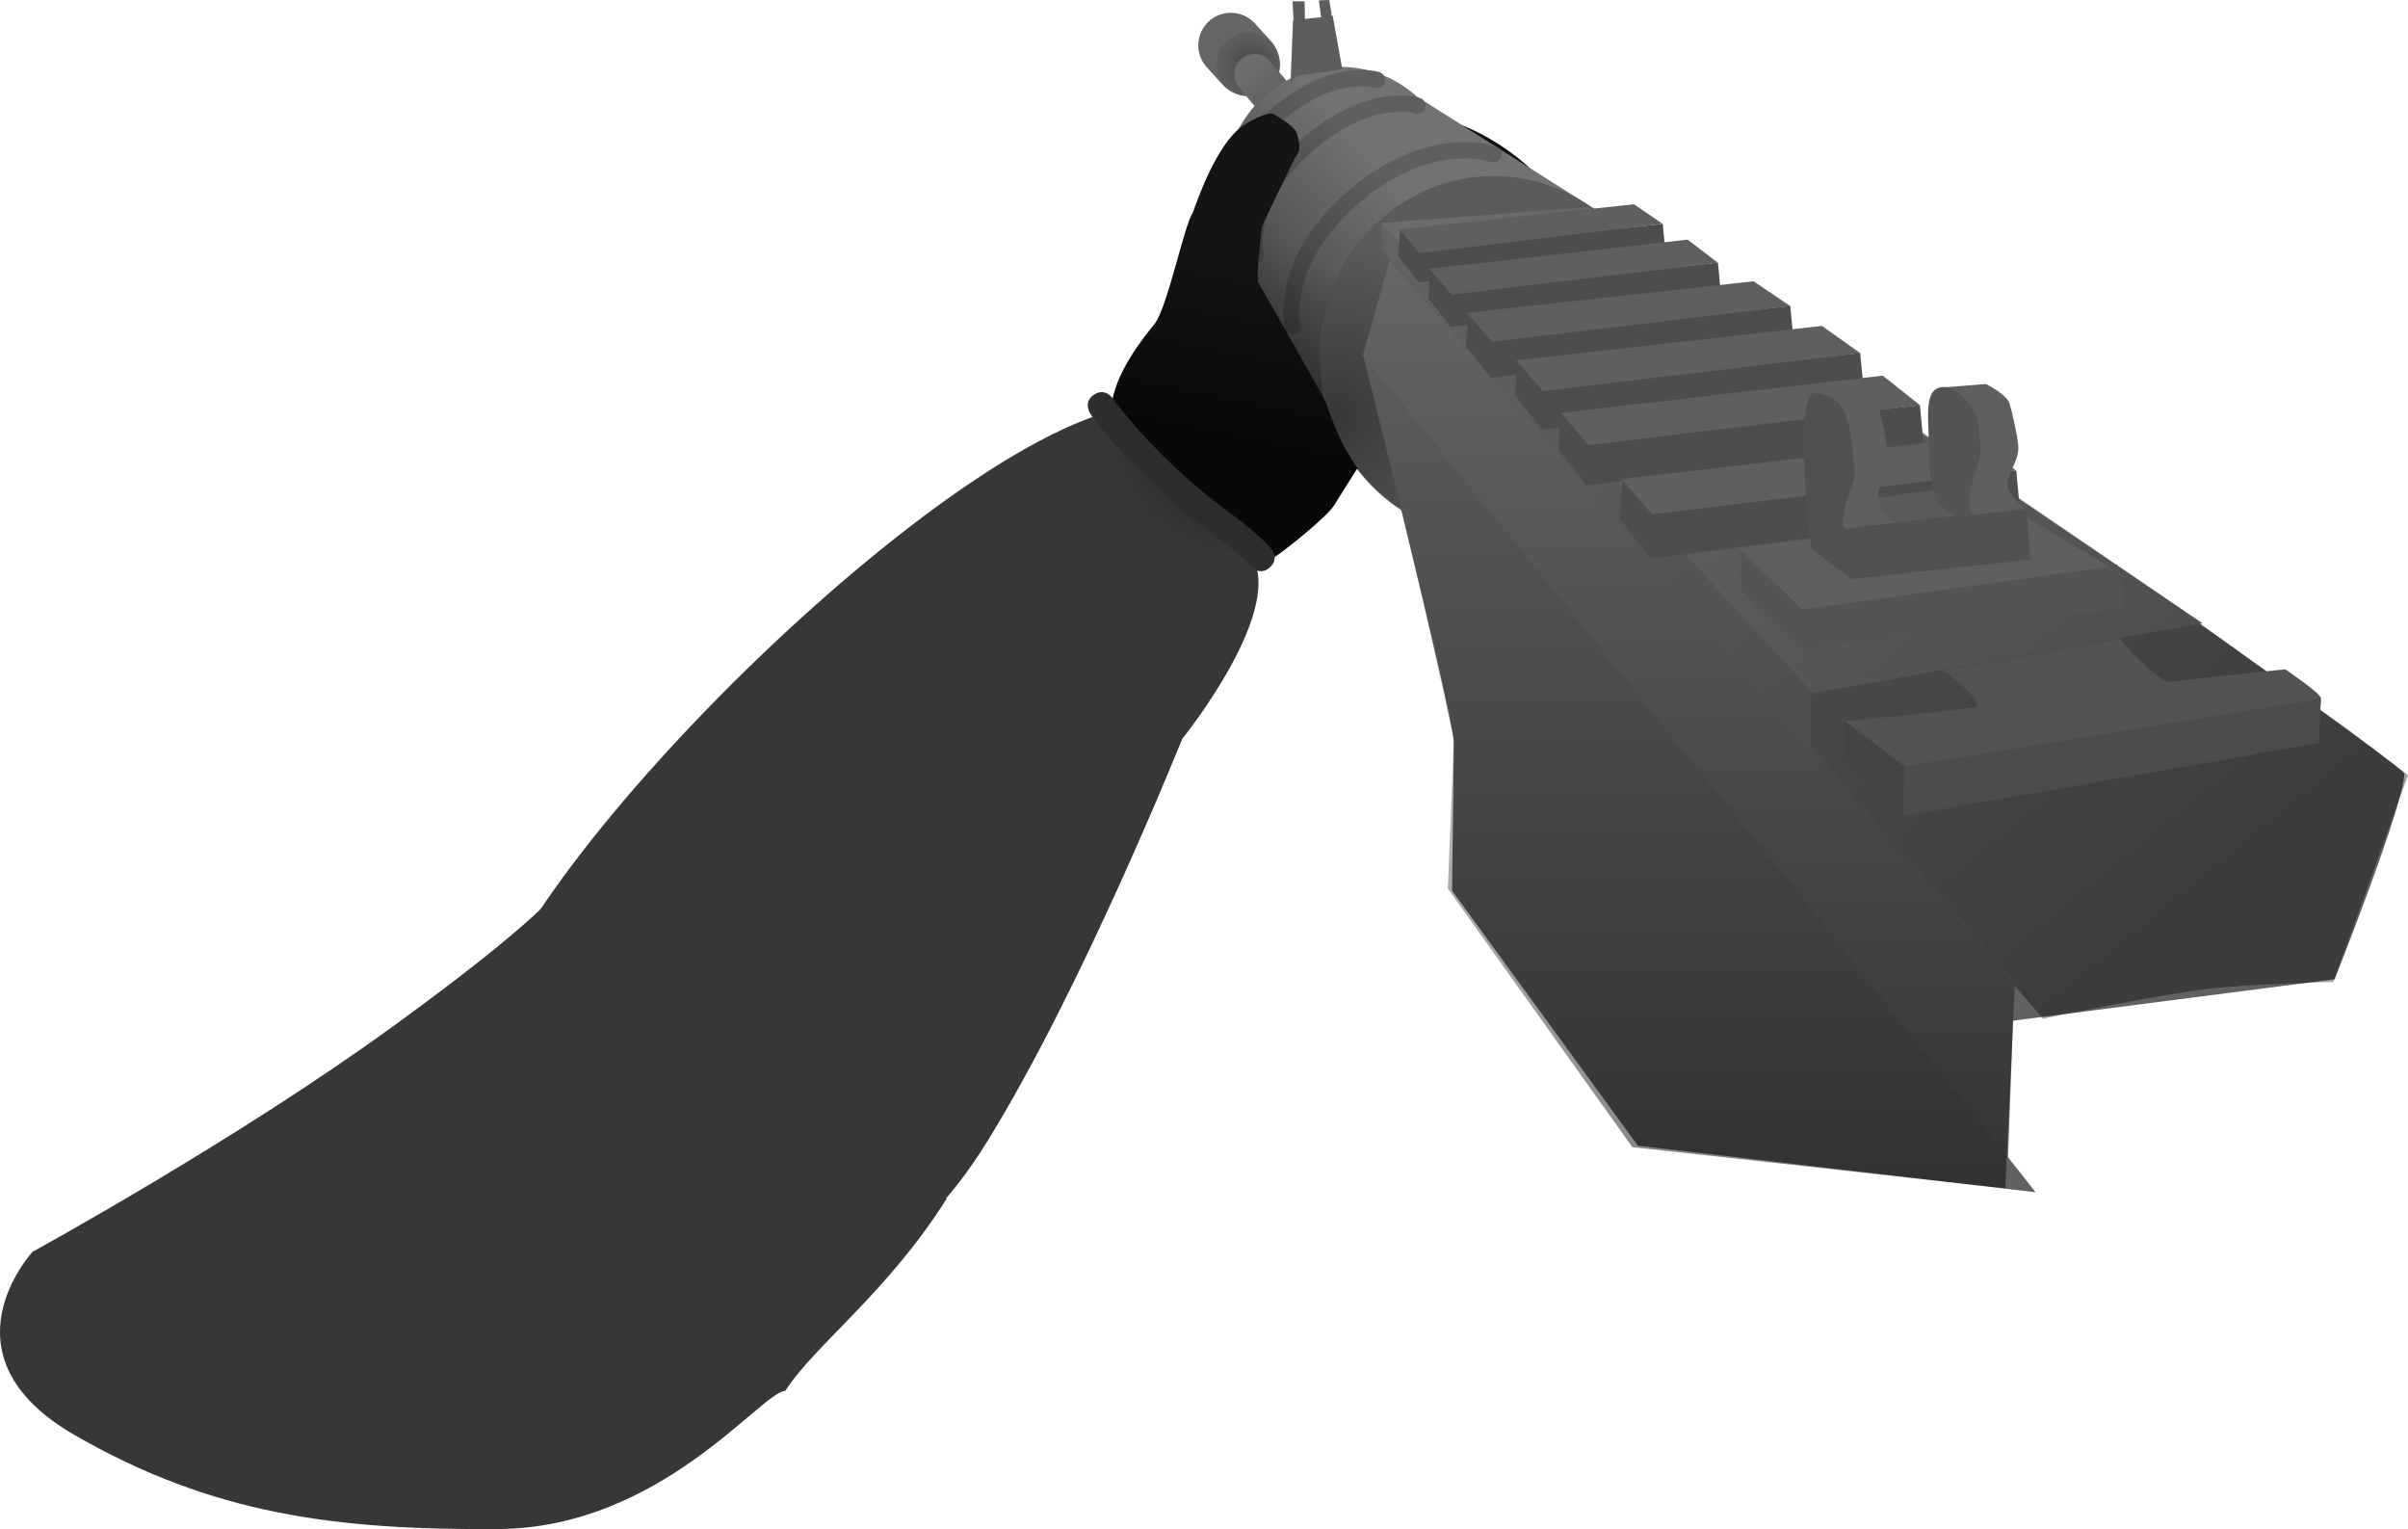 <svg version="1.1" xmlns="http://www.w3.org/2000/svg" xmlns:xlink="http://www.w3.org/1999/xlink" width="443.993" height="281.863" viewBox="0,0,443.993,281.863"><defs><linearGradient x1="269.621" y1="48.006" x2="303.289" y2="69.593" gradientUnits="userSpaceOnUse" id="color-1"><stop offset="0" stop-color="#151413"/><stop offset="1" stop-color="#090807"/></linearGradient><radialGradient cx="245.814" cy="36.771" r="5.654" gradientUnits="userSpaceOnUse" id="color-2"><stop offset="0" stop-color="#000000" stop-opacity="0.259"/><stop offset="1" stop-color="#000000" stop-opacity="0"/></radialGradient><linearGradient x1="261.541" y1="43.812" x2="250.77" y2="32.606" gradientUnits="userSpaceOnUse" id="color-3"><stop offset="0" stop-color="#000000" stop-opacity="0.259"/><stop offset="1" stop-color="#000000" stop-opacity="0"/></linearGradient><radialGradient cx="261.353" cy="101.047" r="32.058" gradientUnits="userSpaceOnUse" id="color-4"><stop offset="0" stop-color="#000000" stop-opacity="0.388"/><stop offset="1" stop-color="#000000" stop-opacity="0"/></radialGradient><radialGradient cx="300.472" cy="71.329" r="23.77" gradientUnits="userSpaceOnUse" id="color-5"><stop offset="0" stop-color="#000000" stop-opacity="0.078"/><stop offset="1" stop-color="#000000" stop-opacity="0"/></radialGradient><radialGradient cx="307.189" cy="79.535" r="24.603" gradientUnits="userSpaceOnUse" id="color-6"><stop offset="0" stop-color="#000000" stop-opacity="0.078"/><stop offset="1" stop-color="#000000" stop-opacity="0"/></radialGradient><radialGradient cx="318.827" cy="88.308" r="28.616" gradientUnits="userSpaceOnUse" id="color-7"><stop offset="0" stop-color="#000000" stop-opacity="0.078"/><stop offset="1" stop-color="#000000" stop-opacity="0"/></radialGradient><radialGradient cx="330.152" cy="97.858" r="31.342" gradientUnits="userSpaceOnUse" id="color-8"><stop offset="0" stop-color="#000000" stop-opacity="0.078"/><stop offset="1" stop-color="#000000" stop-opacity="0"/></radialGradient><radialGradient cx="339.853" cy="109.209" r="31.342" gradientUnits="userSpaceOnUse" id="color-9"><stop offset="0" stop-color="#000000" stop-opacity="0.078"/><stop offset="1" stop-color="#000000" stop-opacity="0"/></radialGradient><linearGradient x1="250.205" y1="99.413" x2="262.796" y2="74.742" gradientUnits="userSpaceOnUse" id="color-10"><stop offset="0" stop-color="#000000" stop-opacity="0.376"/><stop offset="1" stop-color="#000000" stop-opacity="0"/></linearGradient><radialGradient cx="240.168" cy="69.803" r="6.986" gradientUnits="userSpaceOnUse" id="color-11"><stop offset="0" stop-color="#000000" stop-opacity="0.373"/><stop offset="1" stop-color="#000000" stop-opacity="0"/></radialGradient><linearGradient x1="247.772" y1="85.221" x2="274.826" y2="61.38" gradientUnits="userSpaceOnUse" id="color-12"><stop offset="0" stop-color="#000000" stop-opacity="0.4"/><stop offset="1" stop-color="#000000" stop-opacity="0"/></linearGradient><radialGradient cx="243.111" cy="103.265" r="23.681" gradientUnits="userSpaceOnUse" id="color-13"><stop offset="0" stop-color="#000000" stop-opacity="0.467"/><stop offset="1" stop-color="#000000" stop-opacity="0"/></radialGradient><linearGradient x1="250.132" y1="70.684" x2="243.065" y2="106.121" gradientUnits="userSpaceOnUse" id="color-14"><stop offset="0" stop-color="#151413"/><stop offset="1" stop-color="#090807"/></linearGradient><linearGradient x1="326.486" y1="72.269" x2="326.486" y2="243.543" gradientUnits="userSpaceOnUse" id="color-15"><stop offset="0" stop-color="#000000" stop-opacity="0"/><stop offset="1" stop-color="#000000" stop-opacity="0.49"/></linearGradient><linearGradient x1="412.463" y1="194.156" x2="274.631" y2="25.35" gradientUnits="userSpaceOnUse" id="color-16"><stop offset="0" stop-color="#000000" stop-opacity="0.376"/><stop offset="1" stop-color="#000000" stop-opacity="0"/></linearGradient></defs><g transform="translate(-15.049,-24.485)"><g data-paper-data="{&quot;isPaintingLayer&quot;:true}" fill-rule="nonzero" stroke-linejoin="miter" stroke-miterlimit="10" stroke-dasharray="" stroke-dashoffset="0" style="mix-blend-mode: normal"><path d="M303.289,69.593c-2.734,4.264 -12.487,2.889 -21.784,-3.072c-9.297,-5.961 -14.617,-14.25 -11.883,-18.514c2.734,-4.264 12.487,-2.889 21.784,3.072c9.297,5.961 14.617,14.25 11.883,18.514z" fill="url(#color-1)" stroke="none" stroke-width="0" stroke-linecap="butt"/><path d="M364.221,215.469l-24.756,-73.518l81.02,-2.626c0,0 37.884,26.89 37.884,27.757c0,5.616 -12.845,37.907 -12.845,37.907z" fill="#616161" stroke="none" stroke-width="0" stroke-linecap="butt"/><path d="M241.991,32.842l2.952,3.248" fill="none" stroke="#656565" stroke-width="12" stroke-linecap="round"/><path d="M239.393,36.38c0,-3.223 2.613,-5.836 5.836,-5.836c3.223,0 5.836,2.613 5.836,5.836c0,3.223 -2.613,5.836 -5.836,5.836c-3.223,0 -5.836,-2.613 -5.836,-5.836z" fill="#5d5d5d" stroke="none" stroke-width="0" stroke-linecap="butt"/><path d="M240.16,42.499v-11.457h11.308v11.457z" fill="url(#color-2)" stroke="none" stroke-width="0" stroke-linecap="butt"/><path d="M258.544,52.79l-12.179,-14.615" fill="none" stroke="#6d6d6d" stroke-width="7.5" stroke-linecap="round"/><path d="M242.936,39.782c0,0 -1.021,-3.122 1.062,-4.569c2.939,-2.043 5.158,0.476 5.158,0.476l3.26,3.856l-5.971,4.615z" fill="url(#color-3)" stroke="none" stroke-width="0" stroke-linecap="butt"/><g fill="#727272" stroke="none" stroke-width="0" stroke-linecap="butt"><path d="M283.711,59.195c0,12.363 -9.634,22.385 -21.518,22.385c-11.884,0 -21.518,-10.022 -21.518,-22.385c0,-12.363 9.634,-22.385 21.518,-22.385c11.884,0 21.518,10.022 21.518,22.385z"/><path d="M263.582,107.262l-20.476,-38.176l33.317,-26.723l34.012,21.518z"/></g><path d="M322.582,90.257c0,18.401 -14.373,33.317 -32.103,33.317c-17.73,0 -32.103,-14.917 -32.103,-33.317c0,-18.401 14.373,-33.317 32.103,-33.317c17.73,0 32.103,14.917 32.103,33.317z" fill="#5b5b5b" stroke="none" stroke-width="0" stroke-linecap="butt"/><path d="M254.197,38.487l-1.191,1.281l0.453,-11.554l7.318,-0.812l1.771,9.83z" fill="#5d5d5d" stroke="none" stroke-width="0" stroke-linecap="butt"/><path d="M253.588,29.02l-0.221,-4.295h2.225l0.074,3.852z" fill="#5d5d5d" stroke="none" stroke-width="0" stroke-linecap="butt"/><path d="M258.449,90.348c0,-18.464 14.353,-33.432 32.058,-33.432c17.705,0 32.058,14.968 32.058,33.432c0,18.464 -14.353,33.432 -32.058,33.432c-17.705,0 -32.058,-14.968 -32.058,-33.432z" fill="url(#color-4)" stroke="none" stroke-width="0" stroke-linecap="butt"/><path d="M258.735,28.263l-0.517,-3.704l1.93,-0.074l0.59,3.778z" fill="#5d5d5d" stroke="none" stroke-width="0" stroke-linecap="butt"/><path d="M277.095,109.039l-10.759,-19.088l4.986,-17.59l115.165,132.863l-1.2,32.821z" fill="#666666" stroke="none" stroke-width="0" stroke-linecap="butt"/><path d="M317.048,235.676l-34.265,-47.001c0,0 0.371,-26.796 0.304,-27.601c-0.531,-6.448 -16.682,-71.125 -16.682,-71.125l89.142,110.161l34.832,44.144z" fill="#616161" stroke="none" stroke-width="0" stroke-linecap="butt"/><path d="M277.267,74.604c1.278,-1.297 12.304,-3.759 25.369,-4.573c13.064,-0.814 22.769,-1.473 21.491,-0.176c-1.248,1.267 -25.368,4.404 -25.669,4.423c-13.064,0.814 -22.469,1.623 -21.191,0.326z" fill="url(#color-5)" stroke="none" stroke-width="0" stroke-linecap="butt"/><path d="M283.171,84.005c1.323,-1.771 12.736,-5.131 26.258,-6.243c13.522,-1.112 23.567,-2.011 22.244,-0.24c-1.292,1.73 -26.256,6.012 -26.568,6.038c-13.522,1.112 -23.256,2.216 -21.934,0.445z" fill="url(#color-6)" stroke="none" stroke-width="0" stroke-linecap="butt"/><path d="M290.891,93.256c1.538,-1.96 14.813,-5.68 30.541,-6.91c15.728,-1.231 27.411,-2.226 25.873,-0.266c-1.503,1.915 -30.54,6.655 -30.902,6.684c-15.728,1.231 -27.05,2.453 -25.512,0.493z" fill="url(#color-7)" stroke="none" stroke-width="0" stroke-linecap="butt"/><path d="M333.005,95.896c17.226,-1.231 30.023,-2.226 28.338,-0.266c-1.646,1.915 -33.449,6.655 -33.846,6.684c-17.226,1.231 -29.627,2.453 -27.942,0.493c1.685,-1.96 16.224,-5.68 33.451,-6.91z" fill="url(#color-8)" stroke="none" stroke-width="0" stroke-linecap="butt"/><path d="M342.706,107.247c17.226,-1.231 30.023,-2.226 28.338,-0.266c-1.646,1.915 -33.449,6.655 -33.846,6.684c-17.226,1.231 -29.627,2.453 -27.942,0.493c1.685,-1.96 16.224,-5.68 33.451,-6.91z" fill="url(#color-9)" stroke="none" stroke-width="0" stroke-linecap="butt"/><g fill="none" stroke="#5f5f5f" stroke-width="3" stroke-linecap="round"><path d="M253.408,84.606c0,0 -2.865,-11.921 11.534,-24.071c14.044,-11.852 25.53,-7.607 25.53,-7.607"/><path d="M246.57,71.559c0,0 -2.395,-10.131 9.641,-20.458c11.739,-10.073 20.217,-7.107 20.217,-7.107"/><path d="M242.351,62.677c0,0 -2.132,-8.623 8.584,-17.412c10.453,-8.573 18.002,-6.049 18.002,-6.049"/></g><path d="M257.657,110.843c-2.229,-1.775 -8.298,-17.038 -10.575,-20.33c-7.479,-10.819 -3.243,-18.169 -0.637,-25.322c1.142,-3.134 4.608,-2.725 7.362,-2.163c2.687,0.549 8.434,11.444 8.434,11.444c0,0 -0.796,1.28 -1.384,2.741c-0.879,2.185 -1.626,5.144 -1.8,6.26c-0.229,1.47 -0.588,3.264 -0.618,7.081c-0.04,5.156 1.897,13.633 2.642,13.043c0.761,-0.603 -0.271,6.958 -0.271,6.958c0,0 1.94,4.346 -3.154,0.289z" fill="url(#color-10)" stroke="none" stroke-width="NaN" stroke-linecap="butt"/><path d="M234.429,66.619c-0.238,-1.97 0.21,-4.846 2.559,-5.848c1.028,-0.438 5.571,0.99 6.868,0.914c4.262,-0.248 4.103,3.28 4.445,6.112c0.15,1.241 -1.055,2.513 -2.052,3.464c-1.278,1.22 -4.155,0.244 -6.55,0.384c-4.262,0.248 -4.928,-2.195 -5.27,-5.026z" fill="url(#color-11)" stroke="none" stroke-width="NaN" stroke-linecap="butt"/><path d="M356.622,131.388l-0.706,-9.354l32.651,-3.53l0.882,8.648z" fill="#838383" stroke="none" stroke-width="0" stroke-linecap="butt"/><path d="M118.036,188.439c17.15,2.574 70.146,54.417 71.562,56.994c-10.901,17.329 -24.342,26.986 -29.754,35.436c-4.464,0.187 -22.933,25.26 -52.882,25.469c-29.949,0.208 -52.77,-2.685 -78.201,-17.353c-25.431,-14.669 -7.695,-33.763 -7.695,-33.763c0,0 37.408,-20.464 66.315,-41.45c28.053,-20.366 30.656,-25.332 30.656,-25.332z" fill="#383735" stroke="none" stroke-width="0" stroke-linecap="butt"/><path d="M259.388,98.771l-20.684,-36.057c0,0 1.247,-7.359 2.66,-10.713c1.282,-3.043 5.465,-8.569 5.465,-8.569c0,0 1.95,-2.622 6.088,-4.238c4.764,-1.861 11.933,-2.638 14.179,-0.639c1.861,1.657 17.104,7.802 19.691,10.746c2.236,2.544 -16.546,14.976 -16.546,14.976c0,0 -7.06,5.974 -9.98,14.921c-0.02,0.062 -0.037,0.125 -0.055,0.187c-1.358,4.718 -1.666,5.897 -1.764,9.448c-0.169,5.47 0.946,9.939 0.946,9.939z" fill="url(#color-12)" stroke="none" stroke-width="0" stroke-linecap="butt"/><path d="M169.716,258.12c-14.033,1.472 -62.78,-34.49 -64.384,-36.668c-13.075,-17.759 70.474,-105.923 111.544,-120.233c3.491,-1.216 8.55,5.567 14.44,11.568c4.23,4.31 8.71,6.256 14.175,13.679c7.247,9.843 -12.453,34.203 -12.453,34.203c0,0 -18.432,45.998 -36.052,74.375c-10.8,17.394 -21.066,22.425 -27.271,23.076z" fill="#383735" stroke="none" stroke-width="0" stroke-linecap="butt"/><path d="M261.162,120.358c0,9.639 -4.513,4.499 -12.841,8.701c-3.643,1.838 -8.085,-2.36 -12.489,-2.36c-14.472,0 -20.963,-2.134 -20.963,-15.99c0,-6.071 4.581,-11.914 8.33,-16.253c4.806,-5.564 14.11,-0.012 22.241,-0.012c14.472,0 15.722,12.059 15.722,25.915z" fill="url(#color-13)" stroke="none" stroke-width="NaN" stroke-linecap="butt"/><path d="M261.039,117.634c-1.521,2.453 -12.537,11.249 -13.092,10.658c-0.114,-0.121 -5.538,-2.804 -9.94,-6.515c-4.19,-3.532 -8.1,-7.234 -10.615,-9.893c-6.642,-7.021 -7.277,-13.528 -7.228,-13.767c1.083,-5.283 4.911,-10.425 7.775,-13.938c2.311,-2.835 5.605,-18.707 7.008,-20.393c1.047,-2.938 4.468,-12.627 9.104,-16.004c0.948,-0.69 4.695,-2.924 5.885,-2.224c0.966,0.569 3.831,2.209 4.23,3.5c0.634,2.05 0.723,3.319 -0.379,4.577c-1.47,3.016 -4.302,8.801 -5.714,11.825c-0.028,0.061 -0.295,0.718 -0.322,0.776c-0.245,1.142 -0.344,3.276 -0.468,4.285c-0.52,4.236 -0.266,5.887 -0.266,5.887c0,0 11.083,19.583 12.364,21.905c0.09,0.162 1.231,3.812 2.907,7.323c1.161,2.433 3.06,5.15 3.06,5.15c0,0 -1.481,2.287 -4.309,6.848z" fill="url(#color-14)" stroke="none" stroke-width="0" stroke-linecap="butt"/><path d="M216.758,97.243c2.08,-1.387 3.467,0.693 3.467,0.693l0.387,0.592c5.067,6.52 11.783,13.243 18.315,18.317c3.675,2.854 7.305,5.219 10.452,8.7c0,0 1.672,1.858 -0.186,3.531c-1.858,1.672 -3.531,-0.186 -3.531,-0.186c-2.919,-3.261 -6.366,-5.419 -9.79,-8.086c-6.854,-5.337 -13.88,-12.361 -19.207,-19.205l-0.6,-0.889c0,0 -1.387,-2.08 0.693,-3.467z" fill="#2e2d2b" stroke="none" stroke-width="0.5" stroke-linecap="butt"/><path d="M282.014,188.313l1.081,-27.566c0,0 -3.36,-15.471 -5.617,-25.093c-3.055,-13.027 -11.055,-45.997 -11.055,-45.997l4.99,-17.388l115.134,133.912l-1.77,37.362l-68.748,-7.594z" fill="url(#color-15)" stroke="none" stroke-width="0" stroke-linecap="butt"/><path d="M269.787,65.6l38.214,-2.925l113.141,76.7l-73.796,13.256z" fill="#727272" stroke="none" stroke-width="0" stroke-linecap="butt"/><path d="M270.077,70.763l-0.318,-5.16l79.227,86.279l-0.11,10.554z" fill="#696969" stroke="none" stroke-width="0" stroke-linecap="butt"/><path d="M445.275,205.497c0,0 -15.57,0.353 -23.119,1.259c-10.001,1.2 -30.411,5.498 -30.411,5.498l-121.679,-141.434l-0.293,-5.181l39.21,-3.031l112.022,76.706l-0.272,0.206l27.363,19.525l10.944,8.316z" fill="url(#color-16)" stroke="none" stroke-width="0" stroke-linecap="butt"/><path d="M272.865,71.748l0.325,-4.955l3.612,3.918l44.825,-4.973l0.475,5.042l-45.445,5.787z" fill="#4d4d4d" stroke="none" stroke-width="NaN" stroke-linecap="butt"/><path d="M276.791,71.128l-3.752,-4.339l43.272,-4.65l5.296,3.6z" fill="#5f5f5f" stroke="none" stroke-width="0" stroke-linecap="butt"/><path d="M278.395,79.465l0.356,-5.428l3.956,4.292l49.101,-5.448l0.52,5.523l-49.779,6.34z" fill="#4d4d4d" stroke="none" stroke-width="NaN" stroke-linecap="butt"/><path d="M282.695,78.786l-4.11,-4.753l47.624,-5.379l5.565,4.246z" fill="#5f5f5f" stroke="none" stroke-width="0" stroke-linecap="butt"/><path d="M285.336,88.245l0.398,-6.078l4.43,4.806l54.979,-6.1l0.583,6.184l-55.74,7.099z" fill="#4d4d4d" stroke="none" stroke-width="NaN" stroke-linecap="butt"/><path d="M290.152,87.485l-4.602,-5.322l52.821,-5.83l6.794,4.58z" fill="#5f5f5f" stroke="none" stroke-width="0" stroke-linecap="butt"/><path d="M294.395,97.384l0.424,-6.467l4.714,5.114l58.506,-6.491l0.62,6.581l-59.315,7.554z" fill="#4d4d4d" stroke="none" stroke-width="NaN" stroke-linecap="butt"/><path d="M299.52,96.575l-4.897,-5.664l56.363,-6.35l7.09,5.031z" fill="#5f5f5f" stroke="none" stroke-width="0" stroke-linecap="butt"/><path d="M302.385,107.38l0.444,-6.774l4.938,5.357l61.283,-6.799l0.649,6.893l-62.13,7.912z" fill="#4d4d4d" stroke="none" stroke-width="NaN" stroke-linecap="butt"/><path d="M307.94,106.533l-5.129,-5.932l59.388,-6.87l6.871,5.455z" fill="#5f5f5f" stroke="none" stroke-width="0" stroke-linecap="butt"/><path d="M313.749,120.22l0.487,-7.424l5.412,5.87l67.162,-7.452l0.712,7.554l-68.091,8.671z" fill="#4d4d4d" stroke="none" stroke-width="NaN" stroke-linecap="butt"/><path d="M319.632,119.291l-5.621,-6.502l65.085,-7.529l7.689,5.966z" fill="#5f5f5f" stroke="none" stroke-width="0" stroke-linecap="butt"/><path d="M336.001,133.19l0.088,-7.612l11.253,10.878l58.14,-7.877l1.5,7.877l-59.637,7.737z" fill="#545454" stroke="none" stroke-width="NaN" stroke-linecap="butt"/><path d="M347.342,136.83l-11.628,-11.253l51.719,-6.487l16.548,9.863z" fill="#5f5f5f" stroke="none" stroke-width="0" stroke-linecap="butt"/><path d="M359.446,123.269l-3.706,-6.354l18.708,-2.471l7.589,5.824z" fill="#5a5a5a" stroke="none" stroke-width="0" stroke-linecap="butt"/><path d="M355.034,122.253c0,0 -0.652,-2.653 -0.193,-4.892c0.698,-3.397 2.047,-7.189 1.757,-8.594c-0.406,-1.963 -0.032,-5.189 -1.513,-7.566c-2.057,-3.303 -4.287,-4.007 -4.287,-4.007l6.707,-0.611c0,0 3.704,2.054 4.165,3.851c0.332,1.295 1.198,5.166 1.504,7.995c0.347,3.205 -1.953,5.413 -1.869,7.864c0.082,2.377 3.259,4.739 3.259,4.739z" fill="#5f5f5f" stroke="none" stroke-width="0" stroke-linecap="butt"/><path d="M356.401,131.24l-7.392,-5.584c0,0 -3.696,-29.445 0.891,-28.708c5.491,0.883 6.108,3.885 7.029,13.343c0.459,4.713 -1.396,3.085 -2.059,10.646c-0.137,1.559 1.719,0.817 1.719,0.817l32.115,-3.661l0.686,9.557z" fill="#515151" stroke="none" stroke-width="0" stroke-linecap="butt"/><path d="M380.978,108.506c0,7.005 -0.495,11.165 -4.589,11.165c-1.943,0 -4.571,-3.348 -4.571,-3.348c0,0 -1.077,-4.288 -1.077,-7.968c0,-7.005 -1.27,-12.532 2.824,-12.532c4.094,0 7.413,5.679 7.413,12.684z" fill="#545454" stroke="none" stroke-width="0" stroke-linecap="butt"/><path d="M378.606,119.412c0,0 -0.686,-2.495 -0.203,-4.602c0.733,-3.196 2.152,-6.762 1.847,-8.084c-0.427,-1.847 -0.034,-4.881 -1.59,-7.117c-2.163,-3.107 -4.507,-3.769 -4.507,-3.769l7.051,-0.575c0,0 3.894,1.932 4.379,3.622c0.349,1.218 1.26,4.859 1.581,7.52c0.364,3.014 -2.053,5.092 -1.965,7.397c0.086,2.235 3.426,4.458 3.426,4.458z" fill="#5f5f5f" stroke="none" stroke-width="0" stroke-linecap="butt"/><path d="M365.971,172.306c0,0 -3.879,-3.93 -5.812,-5.553c-2.706,-2.272 -4.988,-9.358 -4.988,-9.358c0,0 12.959,-1.134 23.882,-2.518c2.911,-0.369 -5.687,-6.825 -5.687,-6.825l32.428,-5.861c0,0 7.194,8.256 9.534,7.972c11.724,-1.423 21.091,-2.292 21.091,-2.292c0,0 6.564,4.434 6.564,5.3c0,5.616 -3.981,8.655 -3.981,8.655z" fill="#535353" stroke="none" stroke-width="0" stroke-linecap="butt"/><path d="M365.847,174.912l-10.825,-10.364l0.151,-7.178l11.15,8.416z" fill="#444444" stroke="none" stroke-width="0" stroke-linecap="butt"/><path d="M442.662,161.471l-76.803,13.445l0.425,-9.156l76.679,-12.45z" fill="#4c4c4c" stroke="none" stroke-width="0" stroke-linecap="butt"/></g></g></svg>